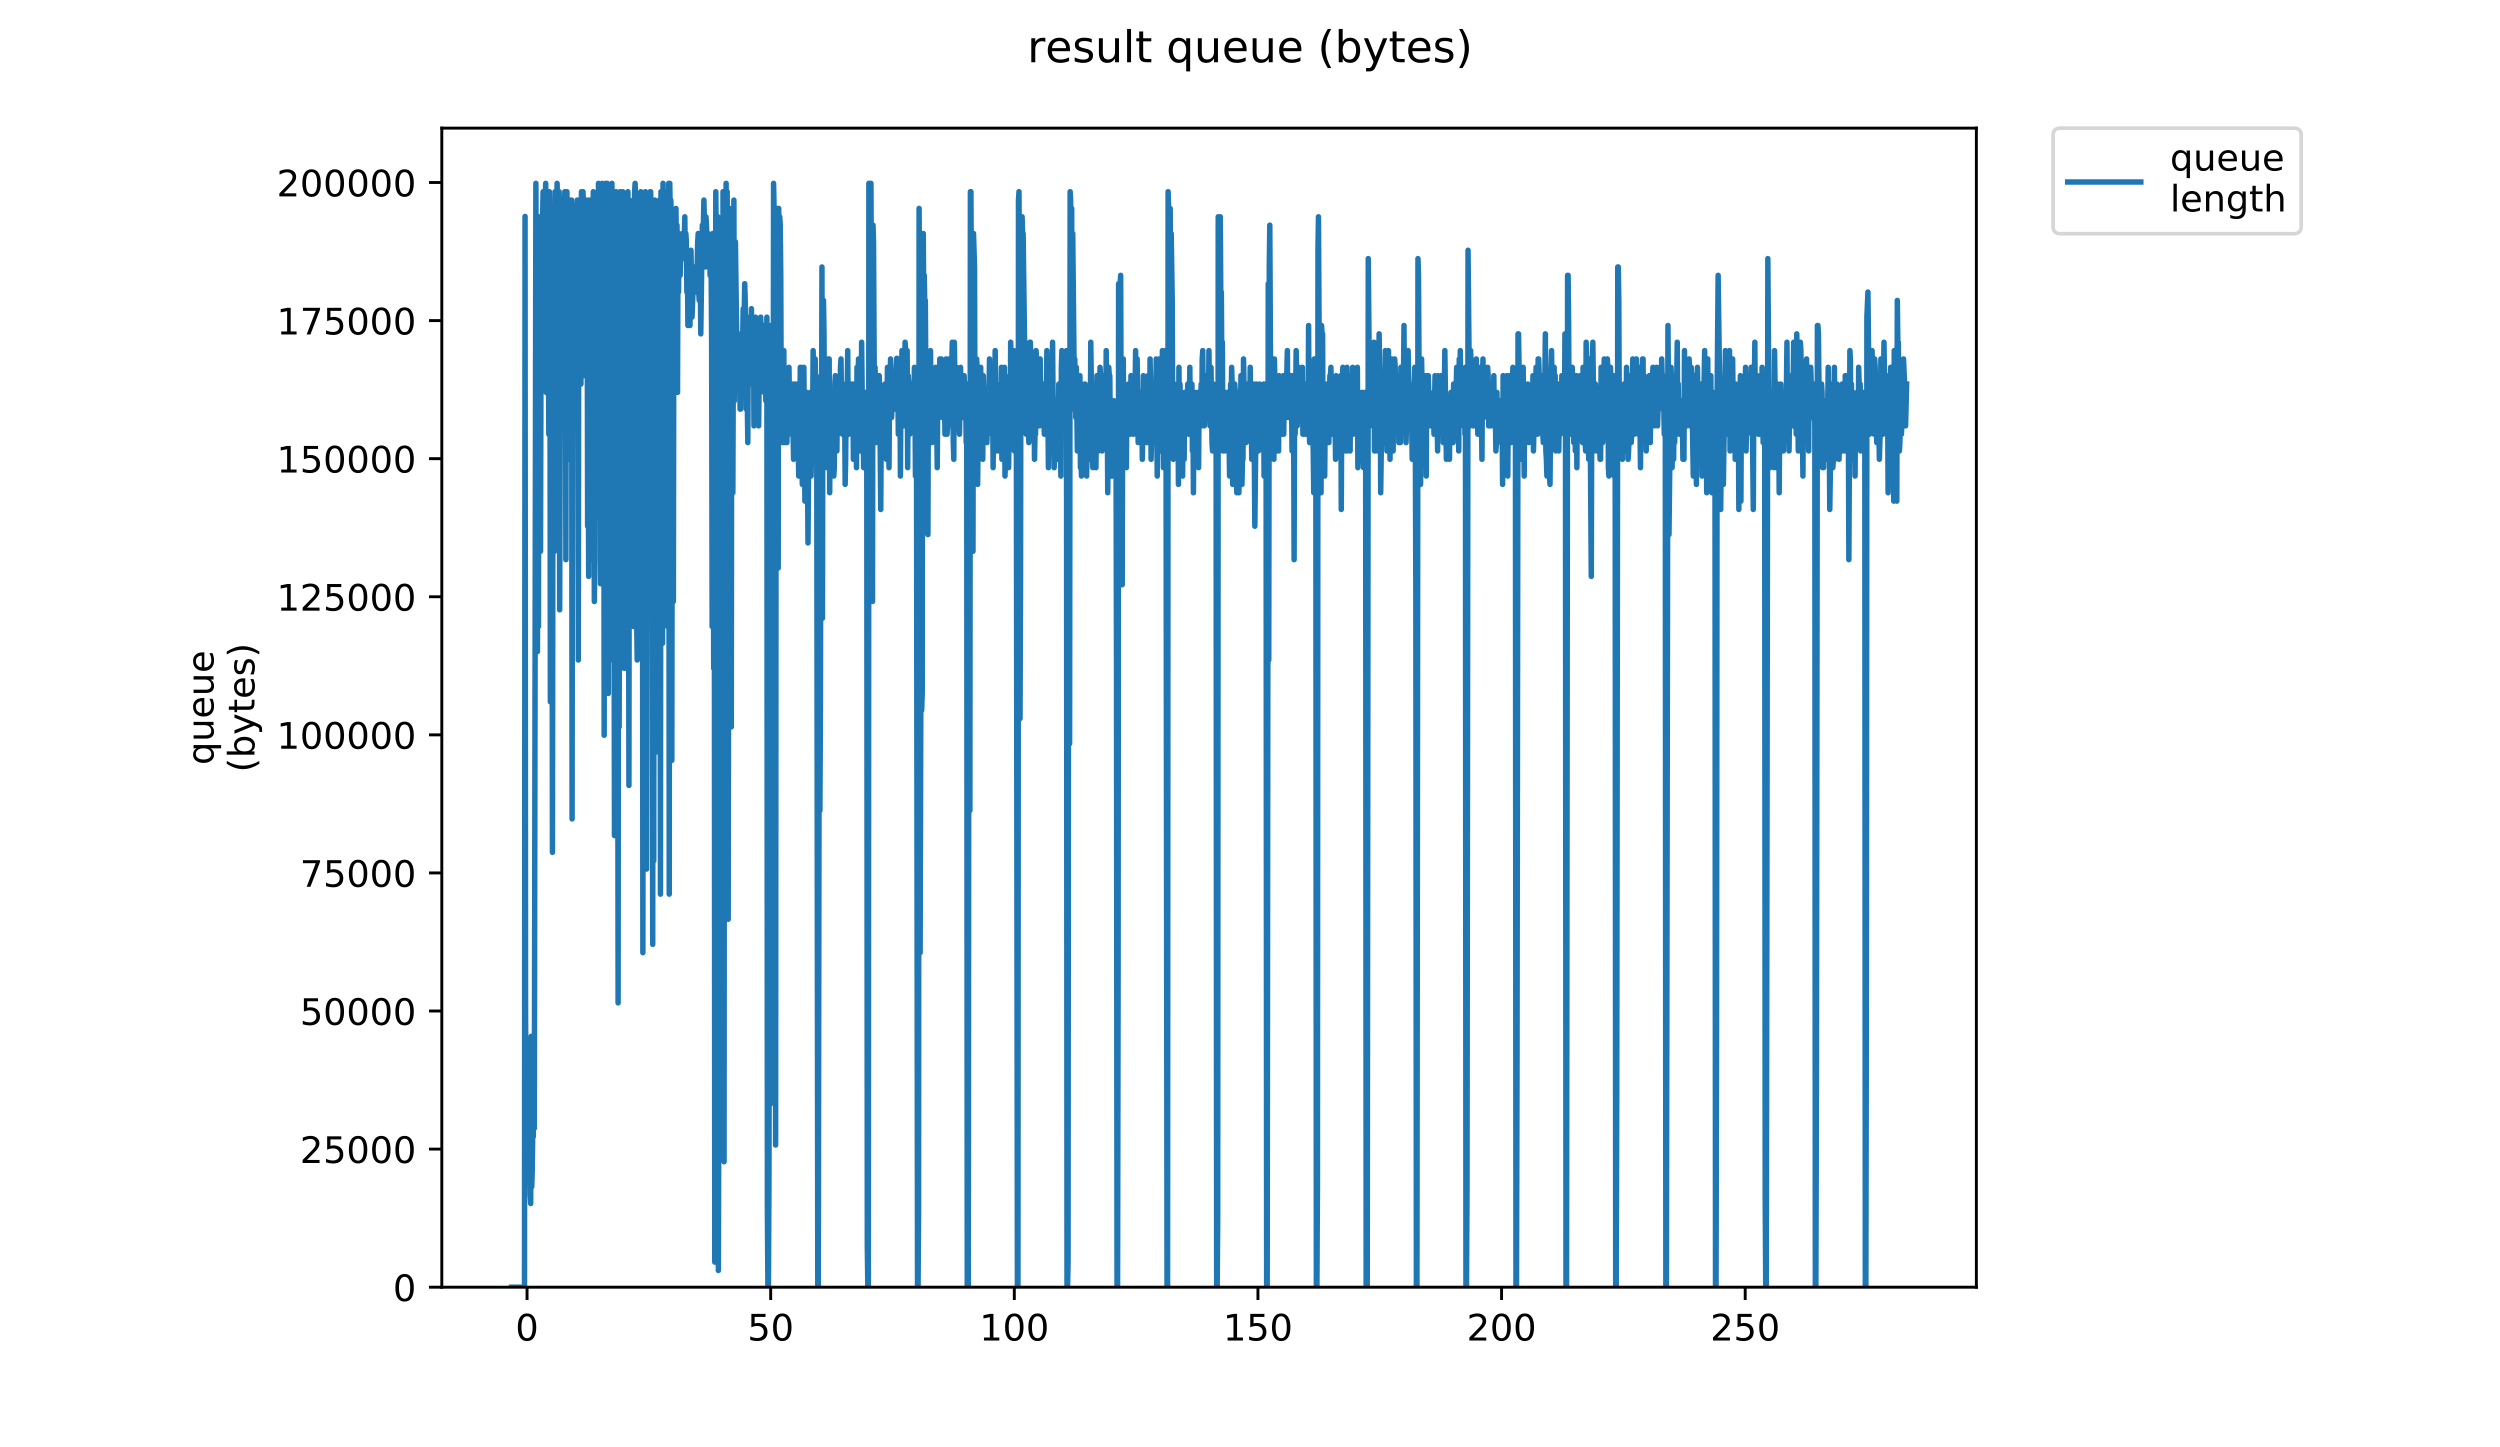 <?xml version="1.0" encoding="utf-8" standalone="no"?>
<!DOCTYPE svg PUBLIC "-//W3C//DTD SVG 1.1//EN"
  "http://www.w3.org/Graphics/SVG/1.1/DTD/svg11.dtd">
<!-- Created with matplotlib (https://matplotlib.org/) -->
<svg height="396pt" version="1.1" viewBox="0 0 684 396" width="684pt" xmlns="http://www.w3.org/2000/svg" xmlns:xlink="http://www.w3.org/1999/xlink">
 <defs>
  <style type="text/css">
*{stroke-linecap:butt;stroke-linejoin:round;}
  </style>
 </defs>
 <g id="figure_1">
  <g id="patch_1">
   <path d="M 0 396 
L 684 396 
L 684 0 
L 0 0 
z
" style="fill:#ffffff;"/>
  </g>
  <g id="axes_1">
   <g id="patch_2">
    <path d="M 120.879 352.174 
L 540.734 352.174 
L 540.734 35.062 
L 120.879 35.062 
z
" style="fill:#ffffff;"/>
   </g>
   <g id="matplotlib.axis_1">
    <g id="xtick_1">
     <g id="line2d_1">
      <defs>
       <path d="M 0 0 
L 0 3.5 
" id="m87ea1b405d" style="stroke:#000000;stroke-width:0.8;"/>
      </defs>
      <g>
       <use style="stroke:#000000;stroke-width:0.8;" x="144.2" xlink:href="#m87ea1b405d" y="352.174"/>
      </g>
     </g>
     <g id="text_1">
      <!-- 0 -->
      <defs>
       <path d="M 31.781 66.406 
Q 24.172 66.406 20.328 58.906 
Q 16.5 51.422 16.5 36.375 
Q 16.5 21.391 20.328 13.891 
Q 24.172 6.391 31.781 6.391 
Q 39.453 6.391 43.281 13.891 
Q 47.125 21.391 47.125 36.375 
Q 47.125 51.422 43.281 58.906 
Q 39.453 66.406 31.781 66.406 
z
M 31.781 74.219 
Q 44.047 74.219 50.516 64.516 
Q 56.984 54.828 56.984 36.375 
Q 56.984 17.969 50.516 8.266 
Q 44.047 -1.422 31.781 -1.422 
Q 19.531 -1.422 13.062 8.266 
Q 6.594 17.969 6.594 36.375 
Q 6.594 54.828 13.062 64.516 
Q 19.531 74.219 31.781 74.219 
z
" id="DejaVuSans-48"/>
      </defs>
      <g transform="translate(141.018 366.773)scale(0.1 -0.1)">
       <use xlink:href="#DejaVuSans-48"/>
      </g>
     </g>
    </g>
    <g id="xtick_2">
     <g id="line2d_2">
      <g>
       <use style="stroke:#000000;stroke-width:0.8;" x="210.858" xlink:href="#m87ea1b405d" y="352.174"/>
      </g>
     </g>
     <g id="text_2">
      <!-- 50 -->
      <defs>
       <path d="M 10.797 72.906 
L 49.516 72.906 
L 49.516 64.594 
L 19.828 64.594 
L 19.828 46.734 
Q 21.969 47.469 24.109 47.828 
Q 26.266 48.188 28.422 48.188 
Q 40.625 48.188 47.75 41.5 
Q 54.891 34.812 54.891 23.391 
Q 54.891 11.625 47.562 5.094 
Q 40.234 -1.422 26.906 -1.422 
Q 22.312 -1.422 17.547 -0.641 
Q 12.797 0.141 7.719 1.703 
L 7.719 11.625 
Q 12.109 9.234 16.797 8.062 
Q 21.484 6.891 26.703 6.891 
Q 35.156 6.891 40.078 11.328 
Q 45.016 15.766 45.016 23.391 
Q 45.016 31 40.078 35.438 
Q 35.156 39.891 26.703 39.891 
Q 22.75 39.891 18.812 39.016 
Q 14.891 38.141 10.797 36.281 
z
" id="DejaVuSans-53"/>
      </defs>
      <g transform="translate(204.495 366.773)scale(0.1 -0.1)">
       <use xlink:href="#DejaVuSans-53"/>
       <use x="63.623" xlink:href="#DejaVuSans-48"/>
      </g>
     </g>
    </g>
    <g id="xtick_3">
     <g id="line2d_3">
      <g>
       <use style="stroke:#000000;stroke-width:0.8;" x="277.516" xlink:href="#m87ea1b405d" y="352.174"/>
      </g>
     </g>
     <g id="text_3">
      <!-- 100 -->
      <defs>
       <path d="M 12.406 8.297 
L 28.516 8.297 
L 28.516 63.922 
L 10.984 60.406 
L 10.984 69.391 
L 28.422 72.906 
L 38.281 72.906 
L 38.281 8.297 
L 54.391 8.297 
L 54.391 0 
L 12.406 0 
z
" id="DejaVuSans-49"/>
      </defs>
      <g transform="translate(267.972 366.773)scale(0.1 -0.1)">
       <use xlink:href="#DejaVuSans-49"/>
       <use x="63.623" xlink:href="#DejaVuSans-48"/>
       <use x="127.246" xlink:href="#DejaVuSans-48"/>
      </g>
     </g>
    </g>
    <g id="xtick_4">
     <g id="line2d_4">
      <g>
       <use style="stroke:#000000;stroke-width:0.8;" x="344.173" xlink:href="#m87ea1b405d" y="352.174"/>
      </g>
     </g>
     <g id="text_4">
      <!-- 150 -->
      <g transform="translate(334.63 366.773)scale(0.1 -0.1)">
       <use xlink:href="#DejaVuSans-49"/>
       <use x="63.623" xlink:href="#DejaVuSans-53"/>
       <use x="127.246" xlink:href="#DejaVuSans-48"/>
      </g>
     </g>
    </g>
    <g id="xtick_5">
     <g id="line2d_5">
      <g>
       <use style="stroke:#000000;stroke-width:0.8;" x="410.831" xlink:href="#m87ea1b405d" y="352.174"/>
      </g>
     </g>
     <g id="text_5">
      <!-- 200 -->
      <defs>
       <path d="M 19.188 8.297 
L 53.609 8.297 
L 53.609 0 
L 7.328 0 
L 7.328 8.297 
Q 12.938 14.109 22.625 23.891 
Q 32.328 33.688 34.812 36.531 
Q 39.547 41.844 41.422 45.531 
Q 43.312 49.219 43.312 52.781 
Q 43.312 58.594 39.234 62.25 
Q 35.156 65.922 28.609 65.922 
Q 23.969 65.922 18.812 64.312 
Q 13.672 62.703 7.812 59.422 
L 7.812 69.391 
Q 13.766 71.781 18.938 73 
Q 24.125 74.219 28.422 74.219 
Q 39.75 74.219 46.484 68.547 
Q 53.219 62.891 53.219 53.422 
Q 53.219 48.922 51.531 44.891 
Q 49.859 40.875 45.406 35.406 
Q 44.188 33.984 37.641 27.219 
Q 31.109 20.453 19.188 8.297 
z
" id="DejaVuSans-50"/>
      </defs>
      <g transform="translate(401.288 366.773)scale(0.1 -0.1)">
       <use xlink:href="#DejaVuSans-50"/>
       <use x="63.623" xlink:href="#DejaVuSans-48"/>
       <use x="127.246" xlink:href="#DejaVuSans-48"/>
      </g>
     </g>
    </g>
    <g id="xtick_6">
     <g id="line2d_6">
      <g>
       <use style="stroke:#000000;stroke-width:0.8;" x="477.489" xlink:href="#m87ea1b405d" y="352.174"/>
      </g>
     </g>
     <g id="text_6">
      <!-- 250 -->
      <g transform="translate(467.946 366.773)scale(0.1 -0.1)">
       <use xlink:href="#DejaVuSans-50"/>
       <use x="63.623" xlink:href="#DejaVuSans-53"/>
       <use x="127.246" xlink:href="#DejaVuSans-48"/>
      </g>
     </g>
    </g>
   </g>
   <g id="matplotlib.axis_2">
    <g id="ytick_1">
     <g id="line2d_7">
      <defs>
       <path d="M 0 0 
L -3.5 0 
" id="meb815c51aa" style="stroke:#000000;stroke-width:0.8;"/>
      </defs>
      <g>
       <use style="stroke:#000000;stroke-width:0.8;" x="120.879" xlink:href="#meb815c51aa" y="352.174"/>
      </g>
     </g>
     <g id="text_7">
      <!-- 0 -->
      <g transform="translate(107.516 355.973)scale(0.1 -0.1)">
       <use xlink:href="#DejaVuSans-48"/>
      </g>
     </g>
    </g>
    <g id="ytick_2">
     <g id="line2d_8">
      <g>
       <use style="stroke:#000000;stroke-width:0.8;" x="120.879" xlink:href="#meb815c51aa" y="314.394"/>
      </g>
     </g>
     <g id="text_8">
      <!-- 25000 -->
      <g transform="translate(82.066 318.193)scale(0.1 -0.1)">
       <use xlink:href="#DejaVuSans-50"/>
       <use x="63.623" xlink:href="#DejaVuSans-53"/>
       <use x="127.246" xlink:href="#DejaVuSans-48"/>
       <use x="190.869" xlink:href="#DejaVuSans-48"/>
       <use x="254.492" xlink:href="#DejaVuSans-48"/>
      </g>
     </g>
    </g>
    <g id="ytick_3">
     <g id="line2d_9">
      <g>
       <use style="stroke:#000000;stroke-width:0.8;" x="120.879" xlink:href="#meb815c51aa" y="276.614"/>
      </g>
     </g>
     <g id="text_9">
      <!-- 50000 -->
      <g transform="translate(82.066 280.413)scale(0.1 -0.1)">
       <use xlink:href="#DejaVuSans-53"/>
       <use x="63.623" xlink:href="#DejaVuSans-48"/>
       <use x="127.246" xlink:href="#DejaVuSans-48"/>
       <use x="190.869" xlink:href="#DejaVuSans-48"/>
       <use x="254.492" xlink:href="#DejaVuSans-48"/>
      </g>
     </g>
    </g>
    <g id="ytick_4">
     <g id="line2d_10">
      <g>
       <use style="stroke:#000000;stroke-width:0.8;" x="120.879" xlink:href="#meb815c51aa" y="238.834"/>
      </g>
     </g>
     <g id="text_10">
      <!-- 75000 -->
      <defs>
       <path d="M 8.203 72.906 
L 55.078 72.906 
L 55.078 68.703 
L 28.609 0 
L 18.312 0 
L 43.219 64.594 
L 8.203 64.594 
z
" id="DejaVuSans-55"/>
      </defs>
      <g transform="translate(82.066 242.633)scale(0.1 -0.1)">
       <use xlink:href="#DejaVuSans-55"/>
       <use x="63.623" xlink:href="#DejaVuSans-53"/>
       <use x="127.246" xlink:href="#DejaVuSans-48"/>
       <use x="190.869" xlink:href="#DejaVuSans-48"/>
       <use x="254.492" xlink:href="#DejaVuSans-48"/>
      </g>
     </g>
    </g>
    <g id="ytick_5">
     <g id="line2d_11">
      <g>
       <use style="stroke:#000000;stroke-width:0.8;" x="120.879" xlink:href="#meb815c51aa" y="201.054"/>
      </g>
     </g>
     <g id="text_11">
      <!-- 100000 -->
      <g transform="translate(75.704 204.853)scale(0.1 -0.1)">
       <use xlink:href="#DejaVuSans-49"/>
       <use x="63.623" xlink:href="#DejaVuSans-48"/>
       <use x="127.246" xlink:href="#DejaVuSans-48"/>
       <use x="190.869" xlink:href="#DejaVuSans-48"/>
       <use x="254.492" xlink:href="#DejaVuSans-48"/>
       <use x="318.115" xlink:href="#DejaVuSans-48"/>
      </g>
     </g>
    </g>
    <g id="ytick_6">
     <g id="line2d_12">
      <g>
       <use style="stroke:#000000;stroke-width:0.8;" x="120.879" xlink:href="#meb815c51aa" y="163.274"/>
      </g>
     </g>
     <g id="text_12">
      <!-- 125000 -->
      <g transform="translate(75.704 167.073)scale(0.1 -0.1)">
       <use xlink:href="#DejaVuSans-49"/>
       <use x="63.623" xlink:href="#DejaVuSans-50"/>
       <use x="127.246" xlink:href="#DejaVuSans-53"/>
       <use x="190.869" xlink:href="#DejaVuSans-48"/>
       <use x="254.492" xlink:href="#DejaVuSans-48"/>
       <use x="318.115" xlink:href="#DejaVuSans-48"/>
      </g>
     </g>
    </g>
    <g id="ytick_7">
     <g id="line2d_13">
      <g>
       <use style="stroke:#000000;stroke-width:0.8;" x="120.879" xlink:href="#meb815c51aa" y="125.494"/>
      </g>
     </g>
     <g id="text_13">
      <!-- 150000 -->
      <g transform="translate(75.704 129.293)scale(0.1 -0.1)">
       <use xlink:href="#DejaVuSans-49"/>
       <use x="63.623" xlink:href="#DejaVuSans-53"/>
       <use x="127.246" xlink:href="#DejaVuSans-48"/>
       <use x="190.869" xlink:href="#DejaVuSans-48"/>
       <use x="254.492" xlink:href="#DejaVuSans-48"/>
       <use x="318.115" xlink:href="#DejaVuSans-48"/>
      </g>
     </g>
    </g>
    <g id="ytick_8">
     <g id="line2d_14">
      <g>
       <use style="stroke:#000000;stroke-width:0.8;" x="120.879" xlink:href="#meb815c51aa" y="87.713"/>
      </g>
     </g>
     <g id="text_14">
      <!-- 175000 -->
      <g transform="translate(75.704 91.513)scale(0.1 -0.1)">
       <use xlink:href="#DejaVuSans-49"/>
       <use x="63.623" xlink:href="#DejaVuSans-55"/>
       <use x="127.246" xlink:href="#DejaVuSans-53"/>
       <use x="190.869" xlink:href="#DejaVuSans-48"/>
       <use x="254.492" xlink:href="#DejaVuSans-48"/>
       <use x="318.115" xlink:href="#DejaVuSans-48"/>
      </g>
     </g>
    </g>
    <g id="ytick_9">
     <g id="line2d_15">
      <g>
       <use style="stroke:#000000;stroke-width:0.8;" x="120.879" xlink:href="#meb815c51aa" y="49.933"/>
      </g>
     </g>
     <g id="text_15">
      <!-- 200000 -->
      <g transform="translate(75.704 53.733)scale(0.1 -0.1)">
       <use xlink:href="#DejaVuSans-50"/>
       <use x="63.623" xlink:href="#DejaVuSans-48"/>
       <use x="127.246" xlink:href="#DejaVuSans-48"/>
       <use x="190.869" xlink:href="#DejaVuSans-48"/>
       <use x="254.492" xlink:href="#DejaVuSans-48"/>
       <use x="318.115" xlink:href="#DejaVuSans-48"/>
      </g>
     </g>
    </g>
    <g id="text_16">
     <!-- queue -->
     <defs>
      <path d="M 14.797 27.297 
Q 14.797 17.391 18.875 11.75 
Q 22.953 6.109 30.078 6.109 
Q 37.203 6.109 41.297 11.75 
Q 45.406 17.391 45.406 27.297 
Q 45.406 37.203 41.297 42.844 
Q 37.203 48.484 30.078 48.484 
Q 22.953 48.484 18.875 42.844 
Q 14.797 37.203 14.797 27.297 
z
M 45.406 8.203 
Q 42.578 3.328 38.25 0.953 
Q 33.938 -1.422 27.875 -1.422 
Q 17.969 -1.422 11.734 6.484 
Q 5.516 14.406 5.516 27.297 
Q 5.516 40.188 11.734 48.094 
Q 17.969 56 27.875 56 
Q 33.938 56 38.25 53.625 
Q 42.578 51.266 45.406 46.391 
L 45.406 54.688 
L 54.391 54.688 
L 54.391 -20.797 
L 45.406 -20.797 
z
" id="DejaVuSans-113"/>
      <path d="M 8.5 21.578 
L 8.5 54.688 
L 17.484 54.688 
L 17.484 21.922 
Q 17.484 14.156 20.5 10.266 
Q 23.531 6.391 29.594 6.391 
Q 36.859 6.391 41.078 11.031 
Q 45.312 15.672 45.312 23.688 
L 45.312 54.688 
L 54.297 54.688 
L 54.297 0 
L 45.312 0 
L 45.312 8.406 
Q 42.047 3.422 37.719 1 
Q 33.406 -1.422 27.688 -1.422 
Q 18.266 -1.422 13.375 4.438 
Q 8.5 10.297 8.5 21.578 
z
M 31.109 56 
z
" id="DejaVuSans-117"/>
      <path d="M 56.203 29.594 
L 56.203 25.203 
L 14.891 25.203 
Q 15.484 15.922 20.484 11.062 
Q 25.484 6.203 34.422 6.203 
Q 39.594 6.203 44.453 7.469 
Q 49.312 8.734 54.109 11.281 
L 54.109 2.781 
Q 49.266 0.734 44.188 -0.344 
Q 39.109 -1.422 33.891 -1.422 
Q 20.797 -1.422 13.156 6.188 
Q 5.516 13.812 5.516 26.812 
Q 5.516 40.234 12.766 48.109 
Q 20.016 56 32.328 56 
Q 43.359 56 49.781 48.891 
Q 56.203 41.797 56.203 29.594 
z
M 47.219 32.234 
Q 47.125 39.594 43.094 43.984 
Q 39.062 48.391 32.422 48.391 
Q 24.906 48.391 20.391 44.141 
Q 15.875 39.891 15.188 32.172 
z
" id="DejaVuSans-101"/>
     </defs>
     <g transform="translate(58.426 209.283)rotate(-90)scale(0.1 -0.1)">
      <use xlink:href="#DejaVuSans-113"/>
      <use x="63.477" xlink:href="#DejaVuSans-117"/>
      <use x="126.855" xlink:href="#DejaVuSans-101"/>
      <use x="188.379" xlink:href="#DejaVuSans-117"/>
      <use x="251.758" xlink:href="#DejaVuSans-101"/>
     </g>
     <!-- (bytes) -->
     <defs>
      <path d="M 31 75.875 
Q 24.469 64.656 21.281 53.656 
Q 18.109 42.672 18.109 31.391 
Q 18.109 20.125 21.312 9.062 
Q 24.516 -2 31 -13.188 
L 23.188 -13.188 
Q 15.875 -1.703 12.234 9.375 
Q 8.594 20.453 8.594 31.391 
Q 8.594 42.281 12.203 53.312 
Q 15.828 64.359 23.188 75.875 
z
" id="DejaVuSans-40"/>
      <path d="M 48.688 27.297 
Q 48.688 37.203 44.609 42.844 
Q 40.531 48.484 33.406 48.484 
Q 26.266 48.484 22.188 42.844 
Q 18.109 37.203 18.109 27.297 
Q 18.109 17.391 22.188 11.75 
Q 26.266 6.109 33.406 6.109 
Q 40.531 6.109 44.609 11.75 
Q 48.688 17.391 48.688 27.297 
z
M 18.109 46.391 
Q 20.953 51.266 25.266 53.625 
Q 29.594 56 35.594 56 
Q 45.562 56 51.781 48.094 
Q 58.016 40.188 58.016 27.297 
Q 58.016 14.406 51.781 6.484 
Q 45.562 -1.422 35.594 -1.422 
Q 29.594 -1.422 25.266 0.953 
Q 20.953 3.328 18.109 8.203 
L 18.109 0 
L 9.078 0 
L 9.078 75.984 
L 18.109 75.984 
z
" id="DejaVuSans-98"/>
      <path d="M 32.172 -5.078 
Q 28.375 -14.844 24.75 -17.812 
Q 21.141 -20.797 15.094 -20.797 
L 7.906 -20.797 
L 7.906 -13.281 
L 13.188 -13.281 
Q 16.891 -13.281 18.938 -11.516 
Q 21 -9.766 23.484 -3.219 
L 25.094 0.875 
L 2.984 54.688 
L 12.5 54.688 
L 29.594 11.922 
L 46.688 54.688 
L 56.203 54.688 
z
" id="DejaVuSans-121"/>
      <path d="M 18.312 70.219 
L 18.312 54.688 
L 36.812 54.688 
L 36.812 47.703 
L 18.312 47.703 
L 18.312 18.016 
Q 18.312 11.328 20.141 9.422 
Q 21.969 7.516 27.594 7.516 
L 36.812 7.516 
L 36.812 0 
L 27.594 0 
Q 17.188 0 13.234 3.875 
Q 9.281 7.766 9.281 18.016 
L 9.281 47.703 
L 2.688 47.703 
L 2.688 54.688 
L 9.281 54.688 
L 9.281 70.219 
z
" id="DejaVuSans-116"/>
      <path d="M 44.281 53.078 
L 44.281 44.578 
Q 40.484 46.531 36.375 47.5 
Q 32.281 48.484 27.875 48.484 
Q 21.188 48.484 17.844 46.438 
Q 14.5 44.391 14.5 40.281 
Q 14.5 37.156 16.891 35.375 
Q 19.281 33.594 26.516 31.984 
L 29.594 31.297 
Q 39.156 29.25 43.188 25.516 
Q 47.219 21.781 47.219 15.094 
Q 47.219 7.469 41.188 3.016 
Q 35.156 -1.422 24.609 -1.422 
Q 20.219 -1.422 15.453 -0.562 
Q 10.688 0.297 5.422 2 
L 5.422 11.281 
Q 10.406 8.688 15.234 7.391 
Q 20.062 6.109 24.812 6.109 
Q 31.156 6.109 34.562 8.281 
Q 37.984 10.453 37.984 14.406 
Q 37.984 18.062 35.516 20.016 
Q 33.062 21.969 24.703 23.781 
L 21.578 24.516 
Q 13.234 26.266 9.516 29.906 
Q 5.812 33.547 5.812 39.891 
Q 5.812 47.609 11.281 51.797 
Q 16.75 56 26.812 56 
Q 31.781 56 36.172 55.266 
Q 40.578 54.547 44.281 53.078 
z
" id="DejaVuSans-115"/>
      <path d="M 8.016 75.875 
L 15.828 75.875 
Q 23.141 64.359 26.781 53.312 
Q 30.422 42.281 30.422 31.391 
Q 30.422 20.453 26.781 9.375 
Q 23.141 -1.703 15.828 -13.188 
L 8.016 -13.188 
Q 14.5 -2 17.703 9.062 
Q 20.906 20.125 20.906 31.391 
Q 20.906 42.672 17.703 53.656 
Q 14.5 64.656 8.016 75.875 
z
" id="DejaVuSans-41"/>
     </defs>
     <g transform="translate(69.624 211.295)rotate(-90)scale(0.1 -0.1)">
      <use xlink:href="#DejaVuSans-40"/>
      <use x="39.014" xlink:href="#DejaVuSans-98"/>
      <use x="102.49" xlink:href="#DejaVuSans-121"/>
      <use x="161.67" xlink:href="#DejaVuSans-116"/>
      <use x="200.879" xlink:href="#DejaVuSans-101"/>
      <use x="262.402" xlink:href="#DejaVuSans-115"/>
      <use x="314.502" xlink:href="#DejaVuSans-41"/>
     </g>
    </g>
   </g>
   <g id="line2d_16">
    <path clip-path="url(#p046a4fafb6)" d="M 139.963 352.174 
L 143.504 352.174 
L 143.653 59.215 
L 143.793 276.671 
L 143.933 299.56 
L 144.073 301.839 
L 144.213 313.279 
L 144.354 313.279 
L 144.495 306.415 
L 144.635 288.111 
L 145.059 327.007 
L 145.2 329.295 
L 145.342 283.535 
L 145.483 324.719 
L 145.624 320.143 
L 145.766 308.703 
L 145.906 310.991 
L 146.047 292.687 
L 146.189 308.703 
L 146.613 50.163 
L 146.755 98.21 
L 146.898 79.907 
L 147.04 178.289 
L 147.182 118.802 
L 147.322 171.425 
L 147.464 59.315 
L 147.885 150.833 
L 148.027 91.346 
L 148.169 105.074 
L 148.454 59.315 
L 148.598 52.451 
L 148.74 75.331 
L 148.883 79.795 
L 149.164 54.739 
L 149.303 50.163 
L 149.445 107.362 
L 149.586 52.451 
L 149.728 54.739 
L 149.869 61.603 
L 150.155 118.802 
L 150.297 52.451 
L 150.44 61.603 
L 150.58 192.017 
L 150.721 61.603 
L 150.863 130.242 
L 151.005 98.21 
L 151.147 233.2 
L 151.287 125.666 
L 151.429 109.65 
L 151.573 120.978 
L 151.713 150.833 
L 151.854 52.451 
L 151.994 84.461 
L 152.137 89.058 
L 152.419 50.163 
L 152.56 57.027 
L 152.701 54.739 
L 152.843 63.891 
L 152.984 52.451 
L 153.126 166.849 
L 153.407 63.891 
L 153.548 54.739 
L 153.69 59.315 
L 153.832 54.739 
L 153.972 54.739 
L 154.113 57.027 
L 154.255 54.739 
L 154.397 57.027 
L 154.539 52.451 
L 154.679 59.315 
L 154.821 153.121 
L 154.962 63.891 
L 155.104 52.451 
L 155.247 77.619 
L 155.39 61.603 
L 155.531 125.666 
L 155.674 77.619 
L 155.816 116.514 
L 155.958 59.315 
L 156.099 54.739 
L 156.241 79.907 
L 156.383 54.739 
L 156.525 224.048 
L 156.667 57.027 
L 157.092 116.514 
L 157.233 109.65 
L 157.52 61.603 
L 157.662 57.027 
L 157.805 57.027 
L 157.946 54.739 
L 158.086 98.21 
L 158.228 180.577 
L 158.371 54.739 
L 158.512 63.891 
L 158.653 61.603 
L 158.795 54.739 
L 158.937 105.074 
L 159.083 52.451 
L 159.365 57.027 
L 159.511 52.451 
L 159.652 57.027 
L 159.792 102.786 
L 159.932 70.755 
L 160.072 79.907 
L 160.213 59.315 
L 160.353 84.461 
L 160.494 54.739 
L 160.634 61.603 
L 160.775 143.97 
L 160.916 102.786 
L 161.056 157.697 
L 161.198 54.739 
L 161.338 102.786 
L 161.478 57.027 
L 161.619 54.739 
L 161.763 73.043 
L 161.904 57.027 
L 162.045 153.121 
L 162.185 68.467 
L 162.326 52.451 
L 162.467 57.027 
L 162.607 164.561 
L 162.75 153.121 
L 162.891 59.315 
L 163.314 141.682 
L 163.455 137.106 
L 163.741 50.163 
L 163.889 57.027 
L 164.031 54.739 
L 164.171 57.027 
L 164.311 159.721 
L 164.452 54.739 
L 164.592 102.786 
L 164.733 50.163 
L 164.874 105.074 
L 165.018 54.739 
L 165.159 70.755 
L 165.299 201.169 
L 165.441 70.755 
L 165.726 50.163 
L 165.866 169.137 
L 166.007 150.833 
L 166.148 50.163 
L 166.288 54.739 
L 166.431 189.729 
L 166.572 100.498 
L 166.712 109.65 
L 166.852 70.755 
L 166.993 180.577 
L 167.277 77.619 
L 167.417 50.163 
L 167.558 84.461 
L 167.699 57.027 
L 167.839 57.027 
L 168.121 228.624 
L 168.263 79.907 
L 168.404 54.739 
L 168.546 52.451 
L 168.687 84.461 
L 168.827 189.729 
L 168.967 130.242 
L 169.113 274.383 
L 169.253 89.058 
L 169.397 198.881 
L 169.679 52.451 
L 169.821 63.891 
L 169.962 178.289 
L 170.244 63.891 
L 170.385 52.451 
L 170.526 91.346 
L 170.666 57.027 
L 170.807 182.865 
L 171.089 57.027 
L 171.373 146.257 
L 171.514 121.09 
L 171.655 63.891 
L 171.796 52.451 
L 172.078 214.896 
L 172.219 54.739 
L 172.36 57.027 
L 172.501 155.409 
L 172.642 134.818 
L 172.783 139.394 
L 172.924 57.027 
L 173.065 134.818 
L 173.206 109.65 
L 173.347 171.425 
L 173.488 63.891 
L 173.629 52.451 
L 173.77 50.163 
L 173.912 54.739 
L 174.053 84.461 
L 174.195 169.137 
L 174.336 180.577 
L 174.477 155.409 
L 174.76 54.739 
L 174.901 143.97 
L 175.043 89.058 
L 175.185 79.907 
L 175.327 52.451 
L 175.609 57.027 
L 175.75 98.21 
L 175.891 260.656 
L 176.032 54.739 
L 176.173 59.315 
L 176.314 109.65 
L 176.455 54.739 
L 176.596 52.451 
L 176.742 75.331 
L 176.888 237.776 
L 177.033 59.315 
L 177.173 57.027 
L 177.314 77.619 
L 177.455 166.849 
L 177.596 137.106 
L 177.738 57.027 
L 177.878 52.451 
L 178.019 52.451 
L 178.16 63.891 
L 178.442 164.561 
L 178.583 258.368 
L 178.724 66.179 
L 178.865 235.488 
L 179.005 77.619 
L 179.146 54.739 
L 179.287 91.346 
L 179.428 75.331 
L 179.569 77.619 
L 179.852 123.378 
L 179.992 205.745 
L 180.275 82.195 
L 180.416 54.739 
L 180.558 89.058 
L 180.699 244.64 
L 180.841 52.451 
L 180.983 54.739 
L 181.268 176.001 
L 181.409 50.163 
L 181.55 77.619 
L 181.69 155.409 
L 181.972 57.027 
L 182.113 159.985 
L 182.255 54.739 
L 182.396 52.451 
L 182.681 171.425 
L 182.964 50.163 
L 183.105 244.64 
L 183.247 50.163 
L 183.388 59.315 
L 183.529 54.739 
L 183.67 59.315 
L 183.813 208.032 
L 183.955 84.461 
L 184.236 164.561 
L 184.378 66.179 
L 184.518 61.603 
L 184.659 70.755 
L 184.8 89.058 
L 184.941 57.027 
L 185.082 73.043 
L 185.223 61.603 
L 185.367 107.362 
L 185.51 63.891 
L 185.651 79.907 
L 185.796 63.891 
L 186.091 75.331 
L 186.232 68.467 
L 186.514 68.467 
L 186.795 63.891 
L 187.077 70.755 
L 187.363 59.315 
L 187.503 70.755 
L 187.644 63.891 
L 187.785 66.179 
L 187.926 79.907 
L 188.067 70.755 
L 188.207 89.058 
L 188.35 73.043 
L 188.492 86.77 
L 188.632 86.77 
L 188.773 89.058 
L 189.054 68.467 
L 189.335 86.77 
L 189.76 75.331 
L 189.9 73.043 
L 190.041 77.619 
L 190.182 75.331 
L 190.463 79.907 
L 190.602 79.907 
L 190.884 66.179 
L 191.024 63.891 
L 191.168 79.907 
L 191.31 82.195 
L 191.453 75.331 
L 191.594 75.331 
L 191.735 91.346 
L 192.016 70.755 
L 192.159 61.603 
L 192.302 68.467 
L 192.586 54.739 
L 193.009 73.043 
L 193.15 59.315 
L 193.293 61.603 
L 193.433 66.179 
L 193.575 66.179 
L 193.716 63.891 
L 193.999 68.467 
L 194.139 66.179 
L 194.28 75.331 
L 194.421 75.331 
L 194.562 73.043 
L 194.703 93.634 
L 194.843 171.425 
L 194.985 63.891 
L 195.27 182.865 
L 195.415 75.331 
L 195.555 345.31 
L 195.836 52.451 
L 196.121 82.195 
L 196.405 59.315 
L 196.546 347.598 
L 196.687 294.975 
L 196.828 114.226 
L 196.97 228.624 
L 197.112 143.97 
L 197.255 173.713 
L 197.397 141.682 
L 197.679 285.823 
L 197.821 52.451 
L 197.961 125.666 
L 198.103 317.855 
L 198.243 77.619 
L 198.384 61.603 
L 198.526 123.378 
L 198.666 50.163 
L 198.807 68.467 
L 198.951 52.451 
L 199.092 93.634 
L 199.232 251.504 
L 199.516 57.027 
L 199.659 57.027 
L 199.8 141.682 
L 199.941 75.331 
L 200.083 198.881 
L 200.223 59.315 
L 200.506 134.818 
L 200.789 54.739 
L 200.93 109.65 
L 201.212 66.179 
L 201.635 98.21 
L 201.779 98.21 
L 201.921 95.922 
L 202.064 91.346 
L 202.207 95.922 
L 202.348 93.634 
L 202.49 111.938 
L 202.631 111.938 
L 202.771 91.346 
L 202.911 91.346 
L 203.052 95.922 
L 203.193 93.634 
L 203.333 84.461 
L 203.473 93.634 
L 203.753 77.619 
L 203.893 82.195 
L 204.177 111.938 
L 204.317 98.21 
L 204.598 121.09 
L 204.739 91.346 
L 204.881 98.21 
L 205.022 86.77 
L 205.162 105.074 
L 205.302 89.058 
L 205.444 102.786 
L 205.585 84.461 
L 205.727 102.786 
L 205.867 100.498 
L 206.007 105.074 
L 206.147 89.058 
L 206.287 116.514 
L 206.715 86.77 
L 206.858 100.498 
L 206.999 102.786 
L 207.141 89.058 
L 207.284 89.058 
L 207.564 116.514 
L 207.704 102.786 
L 207.987 107.362 
L 208.127 86.77 
L 208.41 98.21 
L 208.55 105.074 
L 208.69 93.634 
L 208.971 89.058 
L 209.113 107.362 
L 209.254 89.058 
L 209.535 109.65 
L 209.816 86.77 
L 209.958 331.582 
L 210.1 352.174 
L 210.24 352.174 
L 210.381 324.719 
L 210.802 89.058 
L 211.084 301.839 
L 211.224 180.577 
L 211.364 276.671 
L 211.648 50.163 
L 211.788 57.027 
L 212.069 187.441 
L 212.209 313.279 
L 212.351 89.058 
L 212.492 59.315 
L 212.632 134.818 
L 212.772 57.027 
L 212.912 155.409 
L 213.053 57.027 
L 213.193 84.461 
L 213.333 59.315 
L 213.475 61.603 
L 213.615 75.331 
L 213.755 114.226 
L 213.897 98.21 
L 214.038 105.074 
L 214.178 121.09 
L 214.318 116.514 
L 214.458 95.922 
L 214.598 121.09 
L 215.02 109.65 
L 215.161 121.09 
L 215.301 121.09 
L 215.441 105.074 
L 215.724 116.514 
L 215.865 100.498 
L 216.005 111.938 
L 216.146 111.938 
L 216.287 107.362 
L 216.428 118.802 
L 216.71 105.074 
L 217.13 125.666 
L 217.27 105.074 
L 217.411 111.938 
L 217.551 105.074 
L 217.691 123.378 
L 218.114 105.074 
L 218.534 130.242 
L 218.815 123.378 
L 218.956 100.498 
L 219.096 100.498 
L 219.236 121.09 
L 219.52 132.53 
L 219.66 116.514 
L 219.8 116.514 
L 219.94 100.498 
L 220.221 137.106 
L 220.361 134.818 
L 220.644 107.362 
L 220.785 107.362 
L 221.066 148.545 
L 221.348 111.938 
L 221.488 114.226 
L 221.628 114.226 
L 221.769 107.362 
L 221.91 130.242 
L 222.194 111.938 
L 222.334 114.226 
L 222.474 95.922 
L 222.757 111.938 
L 222.897 111.938 
L 223.039 98.21 
L 223.179 109.65 
L 223.32 102.786 
L 223.463 118.802 
L 223.744 352.174 
L 223.89 352.174 
L 224.182 150.833 
L 224.323 221.76 
L 224.463 194.305 
L 224.604 123.378 
L 224.744 132.53 
L 224.885 73.043 
L 225.025 169.137 
L 225.166 82.195 
L 225.307 82.195 
L 225.448 91.346 
L 225.591 118.802 
L 225.733 100.498 
L 225.875 98.21 
L 226.016 105.074 
L 226.298 127.954 
L 226.439 123.378 
L 226.58 98.21 
L 226.72 111.938 
L 226.861 98.21 
L 227.001 134.818 
L 227.142 111.938 
L 227.283 116.514 
L 227.423 111.938 
L 227.704 116.514 
L 227.984 116.514 
L 228.125 130.242 
L 228.265 127.954 
L 228.406 105.074 
L 228.548 102.786 
L 228.688 107.362 
L 228.969 123.378 
L 229.11 109.65 
L 229.251 118.802 
L 229.393 107.362 
L 229.676 114.226 
L 229.817 114.226 
L 229.957 100.498 
L 230.098 98.21 
L 230.239 109.65 
L 230.379 111.938 
L 230.52 118.802 
L 230.661 105.074 
L 230.945 116.514 
L 231.086 109.65 
L 231.231 132.53 
L 231.371 125.666 
L 231.513 109.65 
L 231.654 109.65 
L 231.795 107.362 
L 231.935 95.922 
L 232.076 116.514 
L 232.217 118.802 
L 232.357 107.362 
L 232.641 116.514 
L 232.781 105.074 
L 233.062 116.514 
L 233.343 105.074 
L 233.484 125.666 
L 233.624 111.938 
L 233.767 121.09 
L 233.91 107.362 
L 234.051 105.074 
L 234.194 107.362 
L 234.334 127.954 
L 234.475 100.498 
L 234.615 109.65 
L 234.896 98.21 
L 235.317 123.378 
L 235.599 114.226 
L 235.74 93.634 
L 236.021 118.802 
L 236.165 118.802 
L 236.306 127.954 
L 236.59 107.362 
L 236.872 107.362 
L 237.013 114.226 
L 237.154 127.954 
L 237.295 340.734 
L 237.436 352.174 
L 237.583 352.174 
L 237.724 50.163 
L 237.865 50.163 
L 238.007 75.331 
L 238.29 50.163 
L 238.714 164.561 
L 238.855 61.603 
L 238.995 66.179 
L 239.278 118.802 
L 239.419 100.498 
L 239.56 107.362 
L 239.702 121.09 
L 239.984 102.786 
L 240.125 105.074 
L 240.266 116.514 
L 240.407 102.786 
L 240.548 102.786 
L 240.69 107.362 
L 240.973 139.394 
L 241.114 116.514 
L 241.255 116.514 
L 241.397 121.09 
L 241.538 107.362 
L 241.678 109.65 
L 241.819 107.362 
L 241.961 107.362 
L 242.102 105.074 
L 242.525 125.666 
L 242.808 100.498 
L 242.949 102.786 
L 243.233 127.954 
L 243.374 107.362 
L 243.515 109.65 
L 243.656 98.21 
L 243.797 100.498 
L 243.938 114.226 
L 244.22 107.362 
L 244.504 102.786 
L 244.788 111.938 
L 244.929 109.65 
L 245.213 109.65 
L 245.356 98.02 
L 245.499 100.498 
L 245.64 105.074 
L 245.784 118.802 
L 245.925 100.498 
L 246.067 105.074 
L 246.208 98.21 
L 246.35 130.242 
L 246.491 107.362 
L 246.632 107.362 
L 246.774 95.922 
L 246.916 114.226 
L 247.063 100.498 
L 247.206 116.514 
L 247.489 107.362 
L 247.63 93.634 
L 247.771 95.922 
L 247.912 111.938 
L 248.054 111.938 
L 248.195 95.922 
L 248.336 127.954 
L 248.478 102.786 
L 248.763 107.362 
L 248.906 118.802 
L 249.047 116.514 
L 249.471 105.074 
L 249.612 114.226 
L 249.759 111.938 
L 249.901 116.514 
L 250.184 100.498 
L 250.325 109.65 
L 250.467 130.242 
L 250.608 114.226 
L 250.749 111.938 
L 251.033 352.174 
L 251.179 352.174 
L 251.321 331.582 
L 251.463 57.027 
L 251.605 82.195 
L 251.746 260.656 
L 252.028 157.697 
L 252.174 194.305 
L 252.319 189.729 
L 252.461 68.467 
L 252.602 63.891 
L 252.744 84.461 
L 252.885 75.331 
L 253.027 84.461 
L 253.168 82.195 
L 253.452 123.378 
L 253.593 116.514 
L 253.734 121.09 
L 253.875 146.257 
L 254.015 100.498 
L 254.156 100.498 
L 254.297 105.074 
L 254.438 102.786 
L 254.579 95.922 
L 254.862 121.09 
L 255.004 121.09 
L 255.147 109.65 
L 255.29 109.65 
L 255.432 111.938 
L 255.574 116.514 
L 255.715 116.514 
L 255.998 100.498 
L 256.139 114.226 
L 256.281 114.226 
L 256.422 127.954 
L 256.563 109.65 
L 256.705 114.226 
L 256.846 114.226 
L 256.988 111.938 
L 257.129 98.21 
L 257.27 109.65 
L 257.412 111.938 
L 257.554 98.21 
L 257.696 111.938 
L 257.839 114.226 
L 257.98 102.786 
L 258.123 102.786 
L 258.265 111.938 
L 258.407 109.65 
L 258.549 118.802 
L 258.833 98.21 
L 259.118 118.802 
L 259.264 116.514 
L 259.41 100.498 
L 259.552 116.514 
L 259.693 98.21 
L 259.835 105.074 
L 259.976 105.074 
L 260.117 114.226 
L 260.539 93.634 
L 260.819 121.09 
L 260.96 125.666 
L 261.1 93.634 
L 261.388 111.938 
L 261.67 100.498 
L 261.811 116.514 
L 261.952 102.786 
L 262.093 105.074 
L 262.234 102.786 
L 262.518 118.802 
L 262.801 100.498 
L 262.941 111.938 
L 263.223 102.786 
L 263.505 114.226 
L 263.786 102.786 
L 264.067 111.938 
L 264.207 107.362 
L 264.35 121.09 
L 264.492 105.074 
L 264.639 352.174 
L 264.933 352.174 
L 265.073 157.697 
L 265.216 212.608 
L 265.358 221.76 
L 265.499 52.451 
L 265.639 52.451 
L 265.786 77.619 
L 266.069 82.195 
L 266.209 150.833 
L 266.35 63.891 
L 266.634 73.043 
L 266.776 123.378 
L 267.197 98.21 
L 267.338 100.498 
L 267.478 132.53 
L 267.618 118.802 
L 267.758 123.378 
L 267.898 109.65 
L 268.037 109.65 
L 268.178 114.226 
L 268.319 100.498 
L 268.461 116.514 
L 268.603 114.226 
L 268.744 107.362 
L 268.884 125.666 
L 269.025 102.786 
L 269.307 114.226 
L 269.45 116.514 
L 269.591 114.226 
L 269.733 109.65 
L 269.876 109.65 
L 270.019 121.09 
L 270.161 111.938 
L 270.304 118.802 
L 270.586 107.362 
L 270.726 98.21 
L 270.868 111.938 
L 271.009 100.498 
L 271.151 116.514 
L 271.434 100.498 
L 271.574 107.362 
L 271.714 127.954 
L 271.856 116.514 
L 271.996 121.09 
L 272.28 95.922 
L 272.563 123.378 
L 272.704 116.514 
L 272.845 118.802 
L 273.127 111.938 
L 273.269 123.378 
L 273.411 121.09 
L 273.552 116.514 
L 273.693 105.074 
L 273.835 114.226 
L 273.977 100.498 
L 274.12 125.666 
L 274.26 125.666 
L 274.4 121.09 
L 274.542 102.786 
L 274.683 114.226 
L 274.824 100.498 
L 274.966 130.242 
L 275.11 125.666 
L 275.392 114.226 
L 275.532 116.514 
L 275.675 107.362 
L 275.815 125.666 
L 275.957 127.954 
L 276.241 102.786 
L 276.382 118.802 
L 276.522 93.634 
L 276.804 118.802 
L 276.944 118.802 
L 277.084 114.226 
L 277.227 118.802 
L 277.367 95.922 
L 277.508 123.378 
L 277.65 123.378 
L 277.791 111.938 
L 277.932 116.451 
L 278.074 114.226 
L 278.362 352.174 
L 278.51 352.174 
L 278.653 54.739 
L 278.793 52.451 
L 278.935 79.907 
L 279.077 196.593 
L 279.22 157.697 
L 279.362 59.315 
L 279.504 91.346 
L 279.645 59.315 
L 279.786 63.891 
L 279.927 63.891 
L 280.35 95.922 
L 280.491 93.634 
L 280.635 114.226 
L 280.779 118.802 
L 280.922 116.514 
L 281.062 100.498 
L 281.203 102.786 
L 281.485 121.09 
L 281.625 116.514 
L 281.767 93.634 
L 281.909 93.634 
L 282.194 105.074 
L 282.335 105.074 
L 282.475 118.802 
L 282.615 98.21 
L 282.755 107.362 
L 282.897 107.362 
L 283.039 125.666 
L 283.18 118.802 
L 283.321 118.802 
L 283.462 95.922 
L 283.602 98.21 
L 283.743 111.938 
L 283.884 109.65 
L 284.025 105.074 
L 284.166 116.514 
L 284.306 109.65 
L 284.447 116.514 
L 284.589 98.21 
L 284.73 111.938 
L 284.871 107.362 
L 285.153 111.938 
L 285.293 109.65 
L 285.434 111.938 
L 285.574 105.074 
L 285.719 118.802 
L 285.86 114.226 
L 286.001 114.226 
L 286.142 105.074 
L 286.283 109.65 
L 286.423 95.922 
L 286.564 111.938 
L 286.705 111.938 
L 286.845 127.954 
L 286.986 111.938 
L 287.127 109.65 
L 287.271 102.786 
L 287.411 114.226 
L 287.555 111.938 
L 287.699 118.802 
L 287.986 93.634 
L 288.13 111.938 
L 288.275 111.938 
L 288.419 127.954 
L 288.559 123.378 
L 288.703 111.938 
L 288.845 109.65 
L 288.985 111.938 
L 289.126 111.938 
L 289.266 123.378 
L 289.406 125.666 
L 289.687 105.074 
L 289.827 107.362 
L 290.109 107.362 
L 290.249 130.242 
L 290.389 100.498 
L 290.528 95.922 
L 290.808 109.65 
L 290.948 98.21 
L 291.09 111.938 
L 291.23 114.226 
L 291.371 105.074 
L 291.652 114.226 
L 291.792 95.922 
L 291.933 352.174 
L 292.077 352.174 
L 292.219 345.31 
L 292.36 146.257 
L 292.501 201.169 
L 292.643 203.457 
L 292.787 52.451 
L 292.928 54.739 
L 293.07 111.938 
L 293.211 57.027 
L 293.353 111.938 
L 293.497 63.891 
L 293.919 105.074 
L 294.06 98.21 
L 294.341 114.226 
L 294.481 100.498 
L 294.762 123.378 
L 295.044 111.938 
L 295.185 111.938 
L 295.465 102.786 
L 295.606 127.954 
L 295.746 123.378 
L 295.886 130.242 
L 296.026 109.65 
L 296.169 111.938 
L 296.311 121.09 
L 296.452 114.226 
L 296.594 121.09 
L 296.734 105.074 
L 296.875 105.074 
L 297.016 121.09 
L 297.158 116.514 
L 297.299 130.242 
L 297.581 114.226 
L 297.724 107.362 
L 297.868 109.65 
L 298.151 125.666 
L 298.293 118.802 
L 298.434 93.634 
L 298.858 123.378 
L 299 127.954 
L 299.283 107.362 
L 299.423 107.362 
L 299.564 109.65 
L 299.704 114.226 
L 299.845 127.954 
L 300.125 102.786 
L 300.266 105.074 
L 300.546 123.378 
L 300.687 121.09 
L 300.97 100.498 
L 301.11 102.786 
L 301.531 123.378 
L 301.671 105.074 
L 301.812 109.65 
L 302.092 102.786 
L 302.233 116.514 
L 302.374 114.226 
L 302.515 118.802 
L 302.656 95.922 
L 302.796 116.514 
L 302.936 109.65 
L 303.078 134.818 
L 303.358 100.498 
L 303.499 102.786 
L 303.641 102.786 
L 303.782 118.802 
L 303.923 116.514 
L 304.065 130.242 
L 304.347 130.242 
L 304.63 109.65 
L 304.771 109.65 
L 304.913 125.666 
L 305.054 116.514 
L 305.195 118.802 
L 305.336 114.226 
L 305.478 182.865 
L 305.62 352.174 
L 305.766 352.174 
L 305.907 269.808 
L 306.048 77.619 
L 306.19 139.394 
L 306.472 77.619 
L 306.614 75.331 
L 306.756 118.802 
L 306.897 107.362 
L 307.039 159.985 
L 307.181 102.786 
L 307.324 98.21 
L 307.466 116.514 
L 307.607 114.226 
L 307.748 116.514 
L 307.888 116.514 
L 308.029 114.226 
L 308.174 127.954 
L 308.314 109.65 
L 308.455 107.362 
L 308.595 109.65 
L 308.735 105.074 
L 308.875 105.074 
L 309.016 107.362 
L 309.157 118.802 
L 309.438 102.786 
L 309.718 111.938 
L 309.999 118.802 
L 310.139 105.074 
L 310.28 102.786 
L 310.421 116.514 
L 310.702 95.922 
L 310.843 118.802 
L 310.983 116.514 
L 311.123 98.21 
L 311.405 121.09 
L 311.546 107.362 
L 311.826 114.226 
L 312.109 107.362 
L 312.253 114.226 
L 312.395 109.65 
L 312.537 125.666 
L 312.679 118.802 
L 312.821 102.786 
L 312.963 116.514 
L 313.104 109.65 
L 313.246 109.65 
L 313.388 114.226 
L 313.529 107.362 
L 313.671 109.65 
L 313.812 121.09 
L 313.953 105.074 
L 314.093 102.786 
L 314.234 111.938 
L 314.375 111.938 
L 314.515 118.802 
L 314.656 98.21 
L 314.796 105.074 
L 314.936 125.666 
L 315.219 114.226 
L 315.359 111.938 
L 315.5 105.074 
L 315.64 116.514 
L 315.78 118.802 
L 315.92 109.65 
L 316.06 111.938 
L 316.2 111.938 
L 316.34 98.21 
L 316.624 130.242 
L 316.765 107.362 
L 316.905 118.802 
L 317.186 98.21 
L 317.326 105.074 
L 317.466 123.378 
L 317.748 107.362 
L 317.888 111.938 
L 318.029 95.922 
L 318.172 107.362 
L 318.313 127.954 
L 318.453 111.938 
L 318.593 111.938 
L 318.735 107.362 
L 318.876 95.922 
L 319.016 105.074 
L 319.301 352.174 
L 319.447 352.174 
L 319.593 52.451 
L 319.734 57.027 
L 319.874 111.938 
L 320.015 116.514 
L 320.156 57.027 
L 320.298 79.907 
L 320.44 63.891 
L 320.724 82.195 
L 320.866 118.802 
L 321.007 125.666 
L 321.287 105.074 
L 321.571 121.09 
L 321.713 111.938 
L 321.855 123.378 
L 322.277 107.362 
L 322.417 132.53 
L 322.558 100.498 
L 322.701 116.514 
L 322.843 105.074 
L 323.561 130.242 
L 323.701 109.65 
L 323.844 111.938 
L 323.984 125.666 
L 324.125 107.362 
L 324.269 116.514 
L 324.411 111.938 
L 324.551 111.938 
L 324.691 109.65 
L 324.831 109.65 
L 324.972 105.074 
L 325.253 118.802 
L 325.396 114.226 
L 325.536 100.498 
L 325.677 116.514 
L 325.817 107.362 
L 325.958 111.938 
L 326.1 105.074 
L 326.241 123.378 
L 326.381 111.938 
L 326.522 134.818 
L 326.663 109.65 
L 326.804 107.362 
L 326.946 116.514 
L 327.089 107.362 
L 327.231 109.65 
L 327.517 109.65 
L 327.657 121.09 
L 327.797 107.362 
L 327.937 127.954 
L 328.078 107.362 
L 328.219 109.65 
L 328.36 114.226 
L 328.644 105.074 
L 328.785 116.514 
L 328.926 98.21 
L 329.066 95.922 
L 329.207 111.938 
L 329.348 109.65 
L 329.489 116.514 
L 329.63 111.938 
L 329.775 102.786 
L 330.056 107.362 
L 330.197 107.362 
L 330.341 105.074 
L 330.623 114.226 
L 330.763 95.922 
L 331.046 116.514 
L 331.327 100.498 
L 331.608 121.09 
L 331.748 123.378 
L 331.889 118.802 
L 332.029 105.074 
L 332.31 109.65 
L 332.45 109.65 
L 332.591 107.362 
L 332.731 121.09 
L 332.874 352.174 
L 333.017 352.174 
L 333.163 333.87 
L 333.304 59.315 
L 333.586 93.634 
L 333.728 114.226 
L 333.869 59.315 
L 334.016 82.195 
L 334.157 79.907 
L 334.298 100.498 
L 334.439 93.634 
L 334.579 123.378 
L 334.725 109.65 
L 334.866 114.226 
L 335.008 111.938 
L 335.151 123.378 
L 335.292 107.362 
L 335.432 118.802 
L 335.572 121.09 
L 335.712 107.362 
L 335.852 111.938 
L 335.993 111.938 
L 336.133 109.65 
L 336.415 130.242 
L 336.556 123.378 
L 336.696 105.074 
L 336.837 111.938 
L 336.977 100.498 
L 337.118 105.074 
L 337.259 132.53 
L 337.399 130.242 
L 337.68 107.362 
L 337.821 105.074 
L 337.961 107.362 
L 338.388 134.818 
L 338.67 107.362 
L 338.812 116.514 
L 338.952 134.818 
L 339.093 125.666 
L 339.235 132.53 
L 339.519 102.786 
L 339.66 105.074 
L 339.801 132.53 
L 339.942 125.666 
L 340.083 125.666 
L 340.225 98.21 
L 340.65 121.09 
L 340.791 118.802 
L 340.931 121.09 
L 341.072 107.362 
L 341.212 118.802 
L 341.352 105.074 
L 341.493 116.514 
L 341.634 118.802 
L 341.775 109.65 
L 341.916 114.226 
L 342.056 100.498 
L 342.196 111.938 
L 342.336 114.226 
L 342.477 125.666 
L 342.617 121.09 
L 342.757 111.938 
L 342.897 114.226 
L 343.041 105.074 
L 343.321 143.97 
L 343.603 118.802 
L 343.744 105.074 
L 343.884 107.362 
L 344.304 123.378 
L 344.444 107.362 
L 344.584 105.074 
L 344.724 107.362 
L 345.006 118.802 
L 345.146 111.938 
L 345.287 114.226 
L 345.427 111.938 
L 345.567 111.938 
L 345.708 105.074 
L 345.849 130.242 
L 346.269 105.074 
L 346.409 123.378 
L 346.554 352.174 
L 346.701 352.174 
L 346.989 77.619 
L 347.132 180.577 
L 347.273 73.043 
L 347.415 61.603 
L 347.695 116.514 
L 347.835 107.362 
L 347.975 116.514 
L 348.116 116.514 
L 348.397 109.65 
L 348.539 125.666 
L 348.68 98.21 
L 348.965 111.938 
L 349.109 105.074 
L 349.251 107.362 
L 349.392 123.378 
L 349.535 121.09 
L 349.677 116.514 
L 349.817 123.378 
L 349.958 102.786 
L 350.24 111.938 
L 350.381 109.65 
L 350.522 118.802 
L 350.663 107.362 
L 350.804 118.802 
L 351.088 102.786 
L 351.231 118.802 
L 351.372 107.362 
L 351.513 114.226 
L 351.655 105.074 
L 351.797 107.362 
L 351.938 107.362 
L 352.22 95.922 
L 352.365 114.226 
L 352.651 107.362 
L 352.792 109.65 
L 353.075 102.786 
L 353.216 102.786 
L 353.358 109.65 
L 353.499 123.378 
L 353.639 102.786 
L 353.781 105.074 
L 353.922 109.65 
L 354.064 153.121 
L 354.206 109.65 
L 354.348 118.802 
L 354.63 95.922 
L 354.771 102.786 
L 354.912 116.514 
L 355.056 111.938 
L 355.339 100.498 
L 355.623 111.938 
L 355.763 114.226 
L 355.905 102.786 
L 356.045 105.074 
L 356.328 100.498 
L 356.471 118.802 
L 356.616 107.362 
L 356.757 118.802 
L 357.179 105.074 
L 357.32 118.802 
L 357.461 118.802 
L 357.603 111.938 
L 357.745 114.226 
L 357.887 118.802 
L 358.027 89.058 
L 358.169 116.514 
L 358.31 121.09 
L 358.451 121.09 
L 358.876 100.498 
L 359.02 102.786 
L 359.445 134.818 
L 359.586 98.21 
L 359.729 100.498 
L 359.872 116.514 
L 360.013 111.938 
L 360.155 352.174 
L 360.302 352.174 
L 360.451 324.719 
L 360.592 68.467 
L 360.733 59.315 
L 361.017 111.938 
L 361.299 100.498 
L 361.439 134.818 
L 361.58 89.058 
L 361.724 91.346 
L 361.865 91.346 
L 362.006 127.954 
L 362.29 111.938 
L 362.436 130.242 
L 362.577 114.226 
L 362.717 111.875 
L 363.002 105.074 
L 363.144 116.514 
L 363.285 107.362 
L 363.429 107.362 
L 363.571 121.09 
L 363.853 102.786 
L 363.995 102.786 
L 364.138 100.498 
L 364.42 116.514 
L 364.561 118.802 
L 364.843 107.362 
L 364.983 105.074 
L 365.124 105.074 
L 365.41 125.666 
L 365.554 102.786 
L 365.697 116.514 
L 365.839 107.362 
L 365.982 114.226 
L 366.266 114.226 
L 366.406 121.09 
L 366.549 105.074 
L 366.69 105.074 
L 366.832 102.786 
L 366.973 139.394 
L 367.114 109.65 
L 367.398 100.498 
L 367.54 109.65 
L 367.683 105.074 
L 367.825 121.09 
L 367.969 116.514 
L 368.111 123.378 
L 368.253 111.938 
L 368.394 121.09 
L 368.537 100.498 
L 368.68 123.378 
L 368.82 114.226 
L 368.961 116.514 
L 369.103 114.226 
L 369.246 102.786 
L 369.388 123.378 
L 369.531 107.362 
L 369.674 107.362 
L 369.816 109.65 
L 369.957 118.802 
L 370.098 100.498 
L 370.24 118.802 
L 370.382 109.65 
L 370.525 116.514 
L 370.81 107.362 
L 370.951 116.514 
L 371.234 102.786 
L 371.374 100.498 
L 371.516 127.954 
L 371.94 107.362 
L 372.082 111.938 
L 372.367 125.666 
L 372.649 107.362 
L 372.791 107.362 
L 373.074 127.954 
L 373.214 121.09 
L 373.354 125.666 
L 373.495 107.362 
L 373.637 107.362 
L 373.782 352.174 
L 374.075 352.174 
L 374.358 70.755 
L 374.643 102.786 
L 374.784 114.226 
L 375.067 107.362 
L 375.209 114.226 
L 375.35 114.226 
L 375.492 116.514 
L 375.632 102.786 
L 375.774 105.074 
L 375.916 93.634 
L 376.058 123.378 
L 376.2 123.378 
L 376.483 105.074 
L 376.624 98.21 
L 376.766 100.498 
L 376.908 123.378 
L 377.334 91.346 
L 377.474 102.786 
L 377.617 102.786 
L 377.758 134.818 
L 378.183 102.786 
L 378.324 116.514 
L 378.467 116.514 
L 378.607 121.09 
L 378.751 116.514 
L 379.034 95.922 
L 379.175 109.65 
L 379.316 102.786 
L 379.459 123.378 
L 379.6 100.498 
L 379.741 109.65 
L 379.883 95.922 
L 380.025 114.226 
L 380.168 107.362 
L 380.309 125.666 
L 380.452 105.074 
L 380.594 111.938 
L 380.735 98.21 
L 380.877 111.938 
L 381.018 111.938 
L 381.159 123.378 
L 381.3 105.074 
L 381.44 109.65 
L 381.583 98.21 
L 381.726 100.498 
L 381.867 116.514 
L 382.008 111.938 
L 382.15 114.226 
L 382.291 111.938 
L 382.432 114.226 
L 382.577 102.786 
L 382.718 121.09 
L 382.859 111.938 
L 383.148 121.09 
L 383.288 100.498 
L 383.429 111.938 
L 383.569 109.65 
L 383.71 111.938 
L 383.85 109.65 
L 383.991 102.786 
L 384.133 89.058 
L 384.274 116.514 
L 384.414 109.65 
L 384.555 109.65 
L 384.696 121.09 
L 385.258 95.922 
L 385.679 116.514 
L 385.82 105.074 
L 386.102 116.514 
L 386.243 116.514 
L 386.383 125.666 
L 386.524 107.362 
L 386.664 105.074 
L 386.805 109.65 
L 386.951 107.362 
L 387.093 100.498 
L 387.234 121.09 
L 387.376 162.273 
L 387.523 352.174 
L 387.671 352.174 
L 387.954 70.755 
L 388.096 75.331 
L 388.237 98.21 
L 388.38 102.786 
L 388.663 132.53 
L 388.946 98.21 
L 389.369 123.378 
L 389.651 109.65 
L 389.792 121.09 
L 390.077 102.786 
L 390.218 130.242 
L 390.36 105.074 
L 390.501 102.786 
L 390.784 102.786 
L 391.066 114.226 
L 391.207 107.362 
L 391.347 116.514 
L 391.489 111.938 
L 391.631 111.938 
L 391.915 116.514 
L 392.198 111.938 
L 392.339 118.802 
L 392.624 102.786 
L 392.765 114.226 
L 392.907 111.938 
L 393.048 114.226 
L 393.189 114.226 
L 393.331 123.378 
L 393.472 102.786 
L 393.614 116.514 
L 393.757 105.074 
L 393.898 116.514 
L 394.18 105.074 
L 394.321 102.786 
L 394.462 105.074 
L 394.603 105.074 
L 394.744 107.362 
L 394.884 121.09 
L 395.026 118.802 
L 395.306 95.922 
L 395.729 125.666 
L 396.011 114.226 
L 396.151 116.514 
L 396.292 114.226 
L 396.576 125.666 
L 396.717 109.65 
L 396.858 111.938 
L 396.999 107.362 
L 397.139 107.362 
L 397.28 114.226 
L 397.42 111.938 
L 397.561 121.09 
L 397.704 105.074 
L 397.845 107.362 
L 397.985 111.938 
L 398.125 107.362 
L 398.266 111.938 
L 398.547 100.498 
L 398.828 111.938 
L 398.969 109.65 
L 399.109 123.378 
L 399.25 98.21 
L 399.39 107.362 
L 399.531 95.922 
L 399.672 109.65 
L 399.953 114.226 
L 400.093 107.362 
L 400.234 109.65 
L 400.382 116.514 
L 400.663 102.786 
L 400.804 118.802 
L 400.944 100.498 
L 401.084 352.174 
L 401.232 352.174 
L 401.376 324.719 
L 401.657 68.467 
L 401.942 98.21 
L 402.083 114.226 
L 402.223 116.514 
L 402.364 95.922 
L 402.504 100.498 
L 402.644 111.938 
L 402.927 102.786 
L 403.068 116.514 
L 403.209 116.514 
L 403.349 111.938 
L 403.49 114.226 
L 403.631 105.074 
L 403.771 109.65 
L 403.912 98.21 
L 404.334 118.802 
L 404.475 116.514 
L 404.757 107.362 
L 404.898 105.074 
L 405.039 100.498 
L 405.18 102.786 
L 405.462 125.666 
L 405.604 102.786 
L 405.744 98.21 
L 405.885 111.938 
L 406.029 109.65 
L 406.173 111.938 
L 406.453 111.938 
L 406.594 109.65 
L 406.734 102.786 
L 406.874 114.226 
L 407.015 100.498 
L 407.155 102.786 
L 407.295 116.514 
L 407.435 111.938 
L 407.575 116.514 
L 407.717 109.65 
L 407.998 116.514 
L 408.142 114.226 
L 408.283 107.362 
L 408.427 107.362 
L 408.569 109.65 
L 408.712 102.786 
L 408.852 116.514 
L 408.993 116.514 
L 409.134 114.226 
L 409.274 123.378 
L 409.415 121.09 
L 409.558 107.362 
L 409.7 121.09 
L 409.844 116.514 
L 409.984 116.514 
L 410.406 109.65 
L 410.547 111.938 
L 410.687 121.09 
L 410.828 118.802 
L 410.97 114.226 
L 411.111 132.53 
L 411.252 102.786 
L 411.396 105.074 
L 411.536 123.378 
L 411.817 116.514 
L 411.957 118.802 
L 412.239 102.786 
L 412.523 130.242 
L 412.663 111.938 
L 412.803 118.802 
L 412.947 102.786 
L 413.087 102.786 
L 413.368 121.09 
L 413.508 102.786 
L 413.649 105.074 
L 413.79 105.074 
L 413.93 100.498 
L 414.209 121.09 
L 414.489 105.074 
L 414.63 121.09 
L 414.769 352.174 
L 414.91 352.174 
L 415.051 292.687 
L 415.33 91.346 
L 415.471 91.346 
L 415.751 109.65 
L 415.891 109.65 
L 416.172 125.666 
L 416.456 107.362 
L 416.597 109.65 
L 416.738 100.498 
L 417.019 130.242 
L 417.159 111.938 
L 417.299 116.514 
L 417.44 111.938 
L 417.861 118.802 
L 418.002 105.074 
L 418.143 118.802 
L 418.284 121.09 
L 418.425 111.938 
L 418.708 111.938 
L 418.849 107.362 
L 418.99 111.938 
L 419.131 111.938 
L 419.272 116.514 
L 419.413 102.786 
L 419.554 123.378 
L 419.987 102.786 
L 420.129 111.938 
L 420.271 100.498 
L 420.413 109.65 
L 420.553 105.074 
L 420.693 118.802 
L 420.835 98.21 
L 420.98 98.21 
L 421.123 102.786 
L 421.264 111.938 
L 421.407 109.65 
L 421.548 116.514 
L 421.689 111.938 
L 421.829 102.786 
L 421.97 105.074 
L 422.11 118.802 
L 422.251 121.09 
L 422.531 116.514 
L 422.811 91.346 
L 422.952 123.378 
L 423.092 125.666 
L 423.234 130.242 
L 423.374 107.362 
L 423.514 109.65 
L 423.655 105.074 
L 423.797 105.074 
L 423.939 130.242 
L 424.08 132.53 
L 424.364 100.498 
L 424.506 95.922 
L 424.787 118.802 
L 424.928 118.802 
L 425.211 100.498 
L 425.353 109.65 
L 425.494 102.786 
L 425.636 123.378 
L 425.777 105.074 
L 425.917 109.65 
L 426.058 107.362 
L 426.198 107.362 
L 426.338 105.074 
L 426.478 123.378 
L 426.618 114.226 
L 426.758 118.802 
L 426.898 118.802 
L 427.182 114.226 
L 427.322 102.786 
L 427.604 116.514 
L 427.744 116.514 
L 427.885 102.786 
L 428.026 116.514 
L 428.167 91.346 
L 428.309 100.498 
L 428.456 352.174 
L 428.604 352.174 
L 428.893 75.331 
L 429.035 75.331 
L 429.177 89.058 
L 429.317 116.514 
L 429.458 111.938 
L 429.599 118.802 
L 429.741 114.226 
L 429.881 114.226 
L 430.022 109.65 
L 430.162 100.498 
L 430.305 107.362 
L 430.447 105.074 
L 430.587 121.09 
L 430.727 109.65 
L 430.867 107.362 
L 431.008 123.378 
L 431.149 102.786 
L 431.292 102.786 
L 431.432 127.954 
L 431.574 105.074 
L 431.717 109.65 
L 431.858 107.362 
L 431.999 109.65 
L 432.281 102.786 
L 432.422 109.65 
L 432.566 105.074 
L 432.706 116.514 
L 432.846 111.938 
L 432.986 121.09 
L 433.127 100.498 
L 433.407 116.514 
L 433.548 109.65 
L 433.689 121.09 
L 433.829 123.378 
L 433.97 93.634 
L 434.11 98.21 
L 434.392 123.378 
L 434.532 114.226 
L 434.672 125.666 
L 434.812 100.498 
L 434.952 98.21 
L 435.376 157.697 
L 435.517 107.362 
L 435.799 93.634 
L 436.081 116.514 
L 436.222 123.378 
L 436.506 105.074 
L 436.79 111.938 
L 436.932 123.378 
L 437.216 111.938 
L 437.357 109.65 
L 437.499 111.938 
L 437.781 125.666 
L 437.922 125.666 
L 438.064 100.498 
L 438.205 107.362 
L 438.347 102.786 
L 438.491 121.09 
L 438.918 98.21 
L 439.061 100.498 
L 439.201 116.514 
L 439.343 118.802 
L 439.63 107.362 
L 439.774 98.21 
L 439.915 100.498 
L 440.057 127.954 
L 440.198 130.242 
L 440.339 125.666 
L 440.48 105.074 
L 440.624 100.498 
L 440.765 105.074 
L 441.052 127.954 
L 441.481 102.786 
L 441.623 130.242 
L 441.768 127.954 
L 441.909 116.514 
L 442.053 352.174 
L 442.197 352.174 
L 442.338 299.56 
L 442.619 73.043 
L 442.764 73.043 
L 442.905 82.195 
L 443.046 116.514 
L 443.189 107.362 
L 443.329 109.65 
L 443.471 109.65 
L 443.611 118.802 
L 443.751 118.802 
L 443.891 125.666 
L 444.032 107.362 
L 444.172 114.226 
L 444.314 105.074 
L 444.595 123.378 
L 444.736 118.802 
L 444.877 118.802 
L 445.018 100.498 
L 445.159 109.65 
L 445.3 107.362 
L 445.444 125.666 
L 445.584 123.378 
L 445.726 118.802 
L 445.869 102.786 
L 446.155 107.362 
L 446.296 121.09 
L 446.437 118.802 
L 446.576 114.226 
L 446.717 98.21 
L 447.001 114.226 
L 447.143 118.802 
L 447.565 111.938 
L 447.706 98.21 
L 447.989 116.514 
L 448.13 107.362 
L 448.271 118.802 
L 448.411 100.498 
L 448.553 102.786 
L 448.836 127.954 
L 448.977 100.498 
L 449.118 111.938 
L 449.26 111.938 
L 449.401 98.21 
L 449.542 98.21 
L 449.684 121.09 
L 449.827 102.786 
L 449.967 118.802 
L 450.11 114.226 
L 450.25 105.074 
L 450.395 123.378 
L 450.537 105.074 
L 450.677 111.938 
L 450.819 111.938 
L 450.961 105.074 
L 451.102 105.074 
L 451.243 102.786 
L 451.385 105.074 
L 451.526 121.09 
L 451.669 107.362 
L 451.81 105.074 
L 451.951 109.65 
L 452.234 100.498 
L 452.376 111.938 
L 452.517 105.074 
L 452.66 116.514 
L 452.8 111.938 
L 452.941 111.938 
L 453.222 100.498 
L 453.503 116.514 
L 453.645 111.938 
L 453.928 111.938 
L 454.211 100.498 
L 454.352 102.786 
L 454.495 109.65 
L 454.636 98.21 
L 454.919 109.65 
L 455.062 102.786 
L 455.346 118.802 
L 455.487 105.074 
L 455.629 121.09 
L 455.776 352.174 
L 455.923 352.174 
L 456.348 89.058 
L 456.491 107.362 
L 456.633 146.257 
L 456.916 121.09 
L 457.198 100.498 
L 457.339 105.074 
L 457.481 127.954 
L 457.623 118.802 
L 457.906 125.666 
L 458.047 111.938 
L 458.188 121.09 
L 458.33 111.938 
L 458.47 118.802 
L 458.611 114.226 
L 458.893 93.634 
L 459.034 116.514 
L 459.174 105.074 
L 459.315 116.514 
L 459.456 118.802 
L 459.598 111.938 
L 459.74 111.938 
L 459.883 109.65 
L 460.024 109.65 
L 460.165 111.938 
L 460.307 116.514 
L 460.448 125.666 
L 460.589 111.938 
L 460.73 125.666 
L 460.875 95.922 
L 461.018 111.938 
L 461.3 111.938 
L 461.44 102.786 
L 461.582 116.514 
L 461.725 109.65 
L 461.866 111.938 
L 462.007 111.938 
L 462.149 98.21 
L 462.29 102.786 
L 462.431 116.514 
L 462.572 102.786 
L 462.713 100.498 
L 462.854 105.074 
L 463.282 130.242 
L 463.564 107.362 
L 463.706 102.786 
L 463.992 114.226 
L 464.133 132.53 
L 464.274 105.074 
L 464.416 100.498 
L 464.557 109.65 
L 464.7 107.362 
L 464.841 125.666 
L 464.983 121.09 
L 465.124 105.074 
L 465.406 105.074 
L 465.547 111.938 
L 465.688 130.242 
L 465.97 114.226 
L 466.11 111.938 
L 466.391 95.922 
L 466.673 125.666 
L 466.815 114.226 
L 466.955 134.818 
L 467.24 98.21 
L 467.381 125.666 
L 467.522 121.09 
L 467.663 121.09 
L 467.805 116.514 
L 467.946 118.802 
L 468.087 102.786 
L 468.228 130.242 
L 468.37 134.818 
L 468.511 118.802 
L 468.653 116.514 
L 468.794 107.362 
L 468.941 116.514 
L 469.083 134.818 
L 469.224 127.954 
L 469.365 352.174 
L 469.506 352.174 
L 469.646 283.535 
L 469.793 109.65 
L 470.08 75.331 
L 470.361 95.922 
L 470.643 118.802 
L 470.784 139.394 
L 471.069 107.362 
L 471.214 109.65 
L 471.36 109.65 
L 471.506 132.53 
L 472.073 95.922 
L 472.496 118.802 
L 472.918 100.498 
L 473.059 102.786 
L 473.2 95.922 
L 473.34 123.378 
L 473.622 105.074 
L 473.763 111.938 
L 474.046 98.21 
L 474.33 121.09 
L 474.471 107.362 
L 474.753 125.666 
L 474.895 105.074 
L 475.184 118.802 
L 475.466 107.362 
L 475.607 111.938 
L 475.748 139.394 
L 475.889 109.65 
L 476.03 111.938 
L 476.17 102.786 
L 476.311 137.106 
L 476.452 109.65 
L 476.593 114.226 
L 476.736 105.074 
L 476.877 118.802 
L 477.018 121.09 
L 477.158 107.362 
L 477.299 116.514 
L 477.584 100.498 
L 477.724 123.378 
L 477.864 116.514 
L 478.005 118.802 
L 478.146 114.226 
L 478.288 102.786 
L 478.428 107.362 
L 478.569 105.074 
L 478.851 116.514 
L 479.136 100.498 
L 479.279 100.498 
L 479.701 139.394 
L 479.842 109.65 
L 479.983 105.074 
L 480.124 93.634 
L 480.265 116.514 
L 480.408 114.226 
L 480.548 116.514 
L 480.691 116.514 
L 480.836 102.786 
L 481.124 118.802 
L 481.266 116.514 
L 481.407 118.802 
L 481.69 105.074 
L 481.832 105.074 
L 481.973 114.226 
L 482.114 100.498 
L 482.396 121.09 
L 482.536 105.074 
L 482.677 109.65 
L 482.818 121.09 
L 482.958 327.007 
L 483.106 352.174 
L 483.255 352.174 
L 483.681 70.755 
L 483.963 109.65 
L 484.245 127.954 
L 484.386 107.362 
L 484.526 111.938 
L 484.667 107.362 
L 484.949 114.226 
L 485.09 125.666 
L 485.231 111.938 
L 485.372 127.954 
L 485.513 95.922 
L 485.934 123.378 
L 486.075 127.954 
L 486.217 125.666 
L 486.364 105.074 
L 486.506 121.09 
L 486.647 114.226 
L 486.788 134.818 
L 486.93 114.226 
L 487.071 114.226 
L 487.212 105.074 
L 487.496 121.09 
L 487.637 116.514 
L 487.779 123.378 
L 487.921 123.378 
L 488.064 114.226 
L 488.205 114.226 
L 488.347 116.514 
L 488.631 116.514 
L 488.912 93.634 
L 489.054 116.514 
L 489.197 109.65 
L 489.338 109.65 
L 489.478 123.378 
L 489.618 111.938 
L 489.759 114.226 
L 489.9 102.786 
L 490.182 114.226 
L 490.322 107.362 
L 490.464 116.514 
L 490.746 93.634 
L 490.887 114.226 
L 491.029 105.074 
L 491.169 107.362 
L 491.45 118.802 
L 491.594 91.346 
L 492.015 123.378 
L 492.155 111.938 
L 492.295 109.65 
L 492.58 93.634 
L 492.721 95.922 
L 493.002 118.802 
L 493.143 118.802 
L 493.283 130.242 
L 493.424 100.498 
L 493.564 102.786 
L 493.706 111.938 
L 493.847 102.786 
L 493.988 109.65 
L 494.128 107.362 
L 494.269 98.21 
L 494.414 107.362 
L 494.56 105.074 
L 494.705 107.362 
L 494.849 123.378 
L 494.989 100.498 
L 495.131 109.65 
L 495.412 100.498 
L 495.553 105.074 
L 495.693 114.226 
L 495.834 107.362 
L 495.974 111.938 
L 496.255 105.074 
L 496.537 116.514 
L 496.676 352.174 
L 496.818 352.174 
L 496.959 304.127 
L 497.24 89.058 
L 497.384 89.058 
L 497.526 91.346 
L 497.809 118.802 
L 497.949 125.666 
L 498.089 125.666 
L 498.37 105.074 
L 498.51 107.362 
L 498.65 127.954 
L 498.79 125.666 
L 498.93 127.954 
L 499.071 109.65 
L 499.213 109.65 
L 499.353 111.938 
L 499.493 118.802 
L 499.633 111.938 
L 499.773 125.666 
L 499.918 121.09 
L 500.2 100.498 
L 500.342 116.514 
L 500.483 118.802 
L 500.625 139.394 
L 500.765 130.242 
L 500.905 107.362 
L 501.046 105.074 
L 501.187 118.802 
L 501.327 107.362 
L 501.468 127.954 
L 501.608 125.666 
L 501.892 100.498 
L 502.032 125.666 
L 502.173 114.226 
L 502.456 114.226 
L 502.596 105.074 
L 502.878 116.514 
L 503.019 111.938 
L 503.167 125.666 
L 503.448 107.362 
L 503.588 121.09 
L 503.729 109.65 
L 503.869 109.65 
L 504.009 105.074 
L 504.15 123.378 
L 504.291 105.074 
L 504.431 111.938 
L 504.574 111.938 
L 504.714 123.378 
L 504.854 102.786 
L 505.134 121.09 
L 505.414 102.786 
L 505.554 114.226 
L 505.707 114.226 
L 505.849 153.121 
L 506.129 95.922 
L 506.271 98.21 
L 506.415 125.666 
L 506.556 105.074 
L 506.696 125.666 
L 506.977 107.362 
L 507.12 118.802 
L 507.26 111.938 
L 507.4 111.938 
L 507.541 130.242 
L 507.681 111.938 
L 507.822 114.226 
L 507.962 114.226 
L 508.101 107.362 
L 508.241 107.362 
L 508.386 121.09 
L 508.526 100.498 
L 508.806 109.65 
L 508.945 105.074 
L 509.085 123.378 
L 509.365 111.938 
L 509.645 111.938 
L 509.785 107.362 
L 509.925 107.362 
L 510.065 111.938 
L 510.205 109.587 
L 510.35 352.174 
L 510.499 352.174 
L 510.64 272.095 
L 510.781 86.77 
L 511.063 79.907 
L 511.486 118.802 
L 511.626 107.362 
L 511.767 109.65 
L 511.908 109.65 
L 512.049 114.226 
L 512.193 95.922 
L 512.619 116.514 
L 512.761 118.802 
L 512.904 98.21 
L 513.045 100.498 
L 513.475 121.09 
L 513.763 102.786 
L 513.906 121.09 
L 514.05 116.514 
L 514.193 125.666 
L 514.473 116.514 
L 514.613 98.21 
L 514.753 116.514 
L 514.893 116.514 
L 515.034 118.802 
L 515.174 118.802 
L 515.454 93.634 
L 515.734 111.938 
L 516.015 105.074 
L 516.157 105.074 
L 516.298 109.65 
L 516.44 105.074 
L 516.581 134.818 
L 516.722 102.786 
L 517.002 118.802 
L 517.142 116.514 
L 517.282 100.498 
L 517.422 102.786 
L 517.562 107.362 
L 517.703 107.362 
L 517.843 109.65 
L 517.984 114.226 
L 518.124 137.106 
L 518.264 95.922 
L 518.404 127.954 
L 518.544 107.362 
L 518.684 107.362 
L 518.824 114.226 
L 518.964 137.106 
L 519.105 82.195 
L 519.245 93.634 
L 519.385 93.634 
L 519.666 123.378 
L 519.806 121.09 
L 520.087 102.786 
L 520.228 118.802 
L 520.515 109.65 
L 520.66 111.938 
L 520.805 98.21 
L 521.087 105.074 
L 521.228 116.514 
L 521.368 116.514 
L 521.65 105.074 
L 521.65 105.074 
" style="fill:none;stroke:#1f77b4;stroke-linecap:square;stroke-width:1.5;"/>
   </g>
   <g id="patch_3">
    <path d="M 120.879 352.174 
L 120.879 35.062 
" style="fill:none;stroke:#000000;stroke-linecap:square;stroke-linejoin:miter;stroke-width:0.8;"/>
   </g>
   <g id="patch_4">
    <path d="M 540.734 352.174 
L 540.734 35.062 
" style="fill:none;stroke:#000000;stroke-linecap:square;stroke-linejoin:miter;stroke-width:0.8;"/>
   </g>
   <g id="patch_5">
    <path d="M 120.879 352.174 
L 540.734 352.174 
" style="fill:none;stroke:#000000;stroke-linecap:square;stroke-linejoin:miter;stroke-width:0.8;"/>
   </g>
   <g id="patch_6">
    <path d="M 120.879 35.062 
L 540.734 35.062 
" style="fill:none;stroke:#000000;stroke-linecap:square;stroke-linejoin:miter;stroke-width:0.8;"/>
   </g>
   <g id="legend_1">
    <g id="patch_7">
     <path d="M 563.727 63.938 
L 627.602 63.938 
Q 629.602 63.938 629.602 61.938 
L 629.602 37.062 
Q 629.602 35.062 627.602 35.062 
L 563.727 35.062 
Q 561.727 35.062 561.727 37.062 
L 561.727 61.938 
Q 561.727 63.938 563.727 63.938 
z
" style="fill:#ffffff;opacity:0.8;stroke:#cccccc;stroke-linejoin:miter;"/>
    </g>
    <g id="line2d_17">
     <path d="M 565.727 49.8 
L 585.727 49.8 
" style="fill:none;stroke:#1f77b4;stroke-linecap:square;stroke-width:1.5;"/>
    </g>
    <g id="line2d_18"/>
    <g id="text_17">
     <!-- queue -->
     <g transform="translate(593.727 46.661)scale(0.1 -0.1)">
      <use xlink:href="#DejaVuSans-113"/>
      <use x="63.477" xlink:href="#DejaVuSans-117"/>
      <use x="126.855" xlink:href="#DejaVuSans-101"/>
      <use x="188.379" xlink:href="#DejaVuSans-117"/>
      <use x="251.758" xlink:href="#DejaVuSans-101"/>
     </g>
     <!-- length -->
     <defs>
      <path d="M 9.422 75.984 
L 18.406 75.984 
L 18.406 0 
L 9.422 0 
z
" id="DejaVuSans-108"/>
      <path d="M 54.891 33.016 
L 54.891 0 
L 45.906 0 
L 45.906 32.719 
Q 45.906 40.484 42.875 44.328 
Q 39.844 48.188 33.797 48.188 
Q 26.516 48.188 22.312 43.547 
Q 18.109 38.922 18.109 30.906 
L 18.109 0 
L 9.078 0 
L 9.078 54.688 
L 18.109 54.688 
L 18.109 46.188 
Q 21.344 51.125 25.703 53.562 
Q 30.078 56 35.797 56 
Q 45.219 56 50.047 50.172 
Q 54.891 44.344 54.891 33.016 
z
" id="DejaVuSans-110"/>
      <path d="M 45.406 27.984 
Q 45.406 37.75 41.375 43.109 
Q 37.359 48.484 30.078 48.484 
Q 22.859 48.484 18.828 43.109 
Q 14.797 37.75 14.797 27.984 
Q 14.797 18.266 18.828 12.891 
Q 22.859 7.516 30.078 7.516 
Q 37.359 7.516 41.375 12.891 
Q 45.406 18.266 45.406 27.984 
z
M 54.391 6.781 
Q 54.391 -7.172 48.188 -13.984 
Q 42 -20.797 29.203 -20.797 
Q 24.469 -20.797 20.266 -20.094 
Q 16.062 -19.391 12.109 -17.922 
L 12.109 -9.188 
Q 16.062 -11.328 19.922 -12.344 
Q 23.781 -13.375 27.781 -13.375 
Q 36.625 -13.375 41.016 -8.766 
Q 45.406 -4.156 45.406 5.172 
L 45.406 9.625 
Q 42.625 4.781 38.281 2.391 
Q 33.938 0 27.875 0 
Q 17.828 0 11.672 7.656 
Q 5.516 15.328 5.516 27.984 
Q 5.516 40.672 11.672 48.328 
Q 17.828 56 27.875 56 
Q 33.938 56 38.281 53.609 
Q 42.625 51.219 45.406 46.391 
L 45.406 54.688 
L 54.391 54.688 
z
" id="DejaVuSans-103"/>
      <path d="M 54.891 33.016 
L 54.891 0 
L 45.906 0 
L 45.906 32.719 
Q 45.906 40.484 42.875 44.328 
Q 39.844 48.188 33.797 48.188 
Q 26.516 48.188 22.312 43.547 
Q 18.109 38.922 18.109 30.906 
L 18.109 0 
L 9.078 0 
L 9.078 75.984 
L 18.109 75.984 
L 18.109 46.188 
Q 21.344 51.125 25.703 53.562 
Q 30.078 56 35.797 56 
Q 45.219 56 50.047 50.172 
Q 54.891 44.344 54.891 33.016 
z
" id="DejaVuSans-104"/>
     </defs>
     <g transform="translate(593.727 57.859)scale(0.1 -0.1)">
      <use xlink:href="#DejaVuSans-108"/>
      <use x="27.783" xlink:href="#DejaVuSans-101"/>
      <use x="89.307" xlink:href="#DejaVuSans-110"/>
      <use x="152.686" xlink:href="#DejaVuSans-103"/>
      <use x="216.162" xlink:href="#DejaVuSans-116"/>
      <use x="255.371" xlink:href="#DejaVuSans-104"/>
     </g>
    </g>
   </g>
  </g>
  <g id="text_18">
   <!-- result queue (bytes) -->
   <defs>
    <path d="M 41.109 46.297 
Q 39.594 47.172 37.812 47.578 
Q 36.031 48 33.891 48 
Q 26.266 48 22.188 43.047 
Q 18.109 38.094 18.109 28.812 
L 18.109 0 
L 9.078 0 
L 9.078 54.688 
L 18.109 54.688 
L 18.109 46.188 
Q 20.953 51.172 25.484 53.578 
Q 30.031 56 36.531 56 
Q 37.453 56 38.578 55.875 
Q 39.703 55.766 41.062 55.516 
z
" id="DejaVuSans-114"/>
    <path id="DejaVuSans-32"/>
   </defs>
   <g transform="translate(281.073 17.038)scale(0.12 -0.12)">
    <use xlink:href="#DejaVuSans-114"/>
    <use x="41.082" xlink:href="#DejaVuSans-101"/>
    <use x="102.605" xlink:href="#DejaVuSans-115"/>
    <use x="154.705" xlink:href="#DejaVuSans-117"/>
    <use x="218.084" xlink:href="#DejaVuSans-108"/>
    <use x="245.867" xlink:href="#DejaVuSans-116"/>
    <use x="285.076" xlink:href="#DejaVuSans-32"/>
    <use x="316.863" xlink:href="#DejaVuSans-113"/>
    <use x="380.34" xlink:href="#DejaVuSans-117"/>
    <use x="443.719" xlink:href="#DejaVuSans-101"/>
    <use x="505.242" xlink:href="#DejaVuSans-117"/>
    <use x="568.621" xlink:href="#DejaVuSans-101"/>
    <use x="630.145" xlink:href="#DejaVuSans-32"/>
    <use x="661.932" xlink:href="#DejaVuSans-40"/>
    <use x="700.945" xlink:href="#DejaVuSans-98"/>
    <use x="764.422" xlink:href="#DejaVuSans-121"/>
    <use x="823.602" xlink:href="#DejaVuSans-116"/>
    <use x="862.811" xlink:href="#DejaVuSans-101"/>
    <use x="924.334" xlink:href="#DejaVuSans-115"/>
    <use x="976.434" xlink:href="#DejaVuSans-41"/>
   </g>
  </g>
 </g>
 <defs>
  <clipPath id="p046a4fafb6">
   <rect height="317.112" width="419.855" x="120.879" y="35.062"/>
  </clipPath>
 </defs>
</svg>
